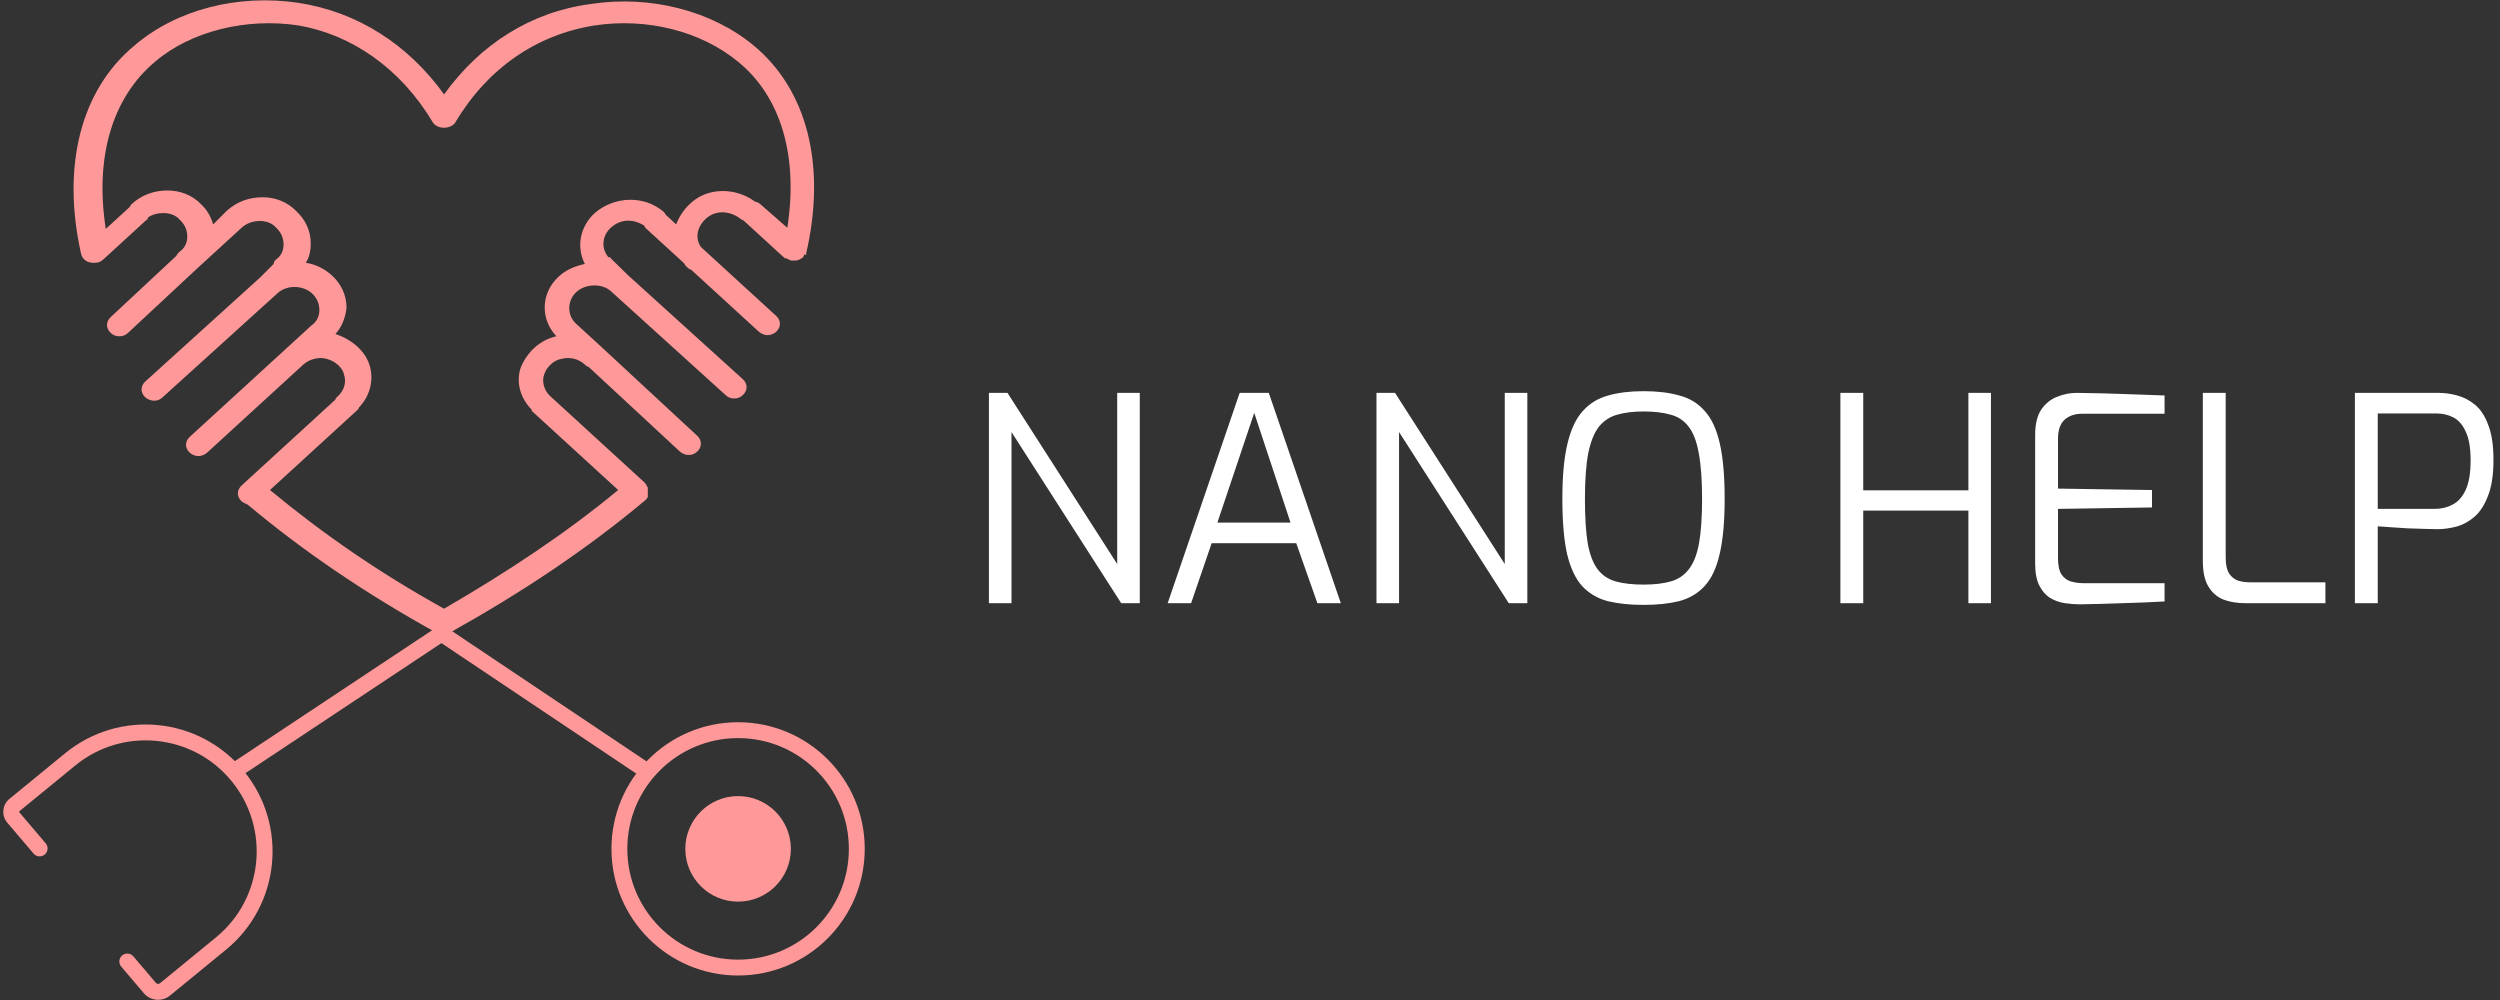<svg width="315" height="126" viewBox="0 0 315 126" fill="none" xmlns="http://www.w3.org/2000/svg">
<rect x="0" y="0" width="315" height="126" fill="#333333" stroke="none"/>
<path d="M101.536 32.117C101.692 31.975 101.692 32.117 101.536 32.117C104.181 20.866 101.692 11.323 95.002 5.769C89.713 1.354 81.934 -0.64 74.467 0.499C66.844 1.496 60.466 5.627 55.954 11.893C51.443 5.627 45.064 1.496 37.597 0.357C29.974 -0.783 22.196 1.211 16.906 5.769C10.217 11.323 7.728 20.866 10.217 31.975C10.372 32.687 10.995 33.114 11.773 33.114H11.928C12.395 33.114 12.706 32.972 13.017 32.687L18.462 27.702C18.618 27.702 18.618 27.56 18.618 27.418C19.24 26.99 19.862 26.848 20.64 26.848C21.418 26.848 22.196 27.133 22.662 27.702C23.285 28.272 23.596 28.984 23.596 29.839C23.596 30.551 23.285 31.263 22.662 31.69C22.507 31.833 22.351 31.975 22.196 32.26L13.95 39.951C13.328 40.521 13.328 41.375 13.95 41.945C14.262 42.23 14.573 42.372 15.04 42.372C15.506 42.372 15.817 42.23 16.128 41.945L24.996 33.684L30.441 28.699C31.063 28.13 31.841 27.845 32.774 27.845C33.552 27.845 34.33 28.13 34.797 28.699C35.419 29.269 35.73 29.981 35.73 30.836C35.73 31.548 35.419 32.26 34.797 32.687C34.641 32.83 34.486 32.972 34.486 33.257L32.774 34.966L18.306 48.069C17.684 48.639 17.684 49.493 18.306 50.063C18.618 50.348 19.084 50.49 19.395 50.49C19.862 50.49 20.173 50.348 20.484 50.063L34.952 36.96C36.197 35.821 38.219 35.963 39.308 36.96C39.931 37.53 40.242 38.242 40.242 39.096C40.242 39.808 39.931 40.521 39.308 40.948L36.041 43.939L23.907 55.048C23.285 55.618 23.285 56.472 23.907 57.042C24.218 57.327 24.685 57.469 24.996 57.469C25.307 57.469 25.774 57.327 26.085 57.042L38.219 45.933C38.997 45.221 40.242 44.936 41.175 45.221C42.264 45.505 43.197 46.36 43.353 47.215C43.664 48.212 43.353 49.209 42.575 49.921C42.42 50.063 42.264 50.206 42.264 50.348L30.441 61.172C29.819 61.742 29.819 62.596 30.441 63.166C30.596 63.309 30.908 63.451 31.219 63.593C38.375 69.575 46.153 74.845 55.176 79.83C55.332 79.83 55.643 79.83 55.954 79.83C56.265 79.83 56.577 79.83 56.732 79.687C65.911 74.56 74 69.148 81.312 63.024L81.468 62.881C81.468 62.739 81.623 62.739 81.623 62.596C81.623 62.454 81.623 62.454 81.623 62.312C81.623 62.169 81.623 62.169 81.623 62.027C81.623 61.884 81.623 61.884 81.623 61.742C81.623 61.599 81.623 61.599 81.623 61.457C81.623 61.315 81.468 61.315 81.468 61.172C81.468 61.03 81.312 61.03 81.312 60.887L69.333 49.921C68.555 49.209 68.244 48.069 68.555 47.215C68.867 46.218 69.8 45.363 70.733 45.221C71.822 44.936 72.911 45.221 73.689 45.933C73.845 46.075 74 46.218 74.156 46.218L85.668 56.899C85.979 57.184 86.446 57.327 86.757 57.327C87.224 57.327 87.535 57.184 87.846 56.899C88.468 56.33 88.468 55.475 87.846 54.906L75.867 43.796L72.6 40.805C71.356 39.666 71.511 37.815 72.6 36.818C73.222 36.248 74 35.963 74.934 35.963C75.712 35.963 76.489 36.248 76.956 36.675L91.424 49.778C91.735 50.063 92.046 50.206 92.513 50.206C92.98 50.206 93.291 50.063 93.602 49.778C94.224 49.209 94.224 48.354 93.602 47.784L79.134 34.681L76.956 32.545C76.956 32.402 76.8 32.402 76.645 32.402C75.712 31.263 75.867 29.696 76.956 28.699C78.201 27.56 79.756 27.56 81.156 28.415C81.156 28.557 81.312 28.557 81.312 28.699L86.135 33.114C86.29 33.257 86.29 33.399 86.446 33.542L86.601 33.684C86.757 33.827 86.912 33.969 87.068 33.969L95.624 41.802C95.936 42.087 96.402 42.23 96.713 42.23C97.025 42.23 97.491 42.087 97.802 41.802C98.425 41.233 98.425 40.378 97.802 39.808L88.313 31.12C87.535 29.981 87.846 28.557 88.935 27.56C90.335 26.278 92.202 26.705 93.291 27.56C93.446 27.702 93.602 27.702 93.758 27.845L98.891 32.545C98.891 32.545 98.891 32.545 99.047 32.545C99.203 32.545 99.203 32.687 99.358 32.687C99.514 32.687 99.514 32.83 99.669 32.83H99.825C99.98 32.83 99.98 32.83 100.136 32.83C100.291 32.83 100.447 32.83 100.758 32.687C100.758 32.687 100.914 32.687 100.914 32.545C101.069 32.545 101.225 32.402 101.225 32.402V32.26C101.38 32.117 101.38 32.117 101.38 31.975C101.536 32.26 101.536 32.117 101.536 32.117ZM86.912 25.708C86.135 26.421 85.512 27.418 85.201 28.272L83.957 27.133C83.801 26.99 83.801 26.848 83.646 26.705C81.156 24.569 77.423 24.711 74.934 26.848C73.067 28.557 72.6 31.12 73.689 33.257C72.445 33.542 71.356 33.969 70.422 34.824C68.089 36.96 68.089 40.236 70.111 42.372C68.089 42.799 66.377 44.366 65.6 46.36C64.977 48.212 65.6 50.206 67 51.63C67 51.63 67 51.63 67 51.772L67.155 51.915L77.889 61.742C71.356 67.154 64.044 71.996 55.954 76.696C47.709 72.139 40.553 67.154 34.019 61.742L44.909 51.772C45.064 51.63 45.22 51.487 45.22 51.345C46.62 49.921 47.087 47.927 46.62 46.218C46.153 44.366 44.442 42.799 42.264 42.087C43.042 41.233 43.509 40.093 43.664 38.812C43.664 37.245 43.042 35.821 41.797 34.681C40.864 33.827 39.619 33.257 38.531 33.114C38.997 32.402 39.153 31.548 39.153 30.693C39.153 29.127 38.531 27.702 37.286 26.563C36.197 25.424 34.641 24.854 33.086 24.854C31.374 24.854 29.819 25.424 28.574 26.563L26.863 28.272C26.552 27.275 26.085 26.421 25.307 25.708C24.218 24.569 22.662 23.999 21.107 23.999C19.395 23.999 17.84 24.569 16.595 25.708C16.44 25.851 16.44 25.993 16.284 26.136L13.328 28.842C11.928 19.869 14.106 12.32 19.551 7.763C24.062 3.917 31.063 2.208 37.597 3.205C44.286 4.345 50.509 8.617 54.554 15.454C55.176 16.308 56.732 16.308 57.354 15.454C61.399 8.617 67.622 4.345 74.934 3.205C81.468 2.208 88.313 3.917 92.98 7.763C98.425 12.178 100.603 19.727 99.203 28.699L95.78 25.708C95.624 25.566 95.313 25.424 95.158 25.424C92.669 23.572 89.091 23.572 86.912 25.708Z" fill="#FF9999"/>
<circle cx="93" cy="106.957" r="14.957" stroke="#FF9999" stroke-width="2"/>
<circle cx="93" cy="106.957" r="6.649" fill="#FF9999"/>
<path d="M20.809 124.649L20.175 123.875L20.168 123.881L20.161 123.887L20.809 124.649ZM1.805 101.448L1.171 100.675L1.164 100.681L1.157 100.687L1.805 101.448ZM1.679 103.007L0.917 103.655L0.917 103.655L1.679 103.007ZM4.232 107.552C4.59 107.973 5.221 108.024 5.642 107.666C6.063 107.309 6.114 106.677 5.756 106.257L4.232 107.552ZM18.884 124.493L18.123 125.141L18.123 125.141L18.884 124.493ZM16.8 120.499C16.442 120.079 15.811 120.028 15.39 120.386C14.97 120.743 14.919 121.374 15.277 121.795L16.8 120.499ZM27.216 118.108L20.175 123.875L21.443 125.422L28.483 119.655L27.216 118.108ZM2.439 102.222L9.479 96.455L8.212 94.907L1.171 100.675L2.439 102.222ZM0.917 103.655L4.232 107.552L5.756 106.257L2.441 102.359L0.917 103.655ZM19.646 123.845L16.8 120.499L15.277 121.795L18.123 125.141L19.646 123.845ZM1.157 100.687C0.271 101.44 0.164 102.769 0.917 103.655L2.441 102.359C2.403 102.315 2.408 102.248 2.453 102.21L1.157 100.687ZM20.161 123.887C20.007 124.018 19.777 123.999 19.646 123.845L18.123 125.141C18.969 126.136 20.462 126.257 21.457 125.41L20.161 123.887ZM29.174 98.413C34.072 104.393 33.195 113.21 27.216 118.108L28.483 119.655C35.317 114.058 36.319 103.98 30.721 97.146L29.174 98.413ZM30.721 97.146C25.123 90.312 15.046 89.31 8.212 94.907L9.479 96.455C15.459 91.557 24.276 92.434 29.174 98.413L30.721 97.146Z" fill="#FF9999"/>
<path d="M29.17 97.383L55.622 79.83L81.83 97.383" stroke="#FF9999" stroke-width="2"/>
<path d="M124.604 76V49.504H126.944L140.768 71.068V49.504H143.612V76H141.272L127.448 54.436V76H124.604ZM147.126 76L156.198 49.504H159.87L168.942 76H165.99L163.326 68.44H152.67L150.078 76H147.126ZM153.39 65.848H162.606L158.034 52.024L153.39 65.848ZM173.436 76V49.504H175.776L189.6 71.068V49.504H192.444V76H190.104L176.28 54.436V76H173.436ZM207.082 76.216C205.378 76.216 203.878 76.06 202.582 75.748C201.31 75.412 200.242 74.788 199.378 73.876C198.538 72.964 197.902 71.632 197.47 69.88C197.062 68.104 196.858 65.764 196.858 62.86C196.858 59.98 197.074 57.652 197.506 55.876C197.938 54.076 198.586 52.708 199.45 51.772C200.314 50.812 201.382 50.164 202.654 49.828C203.926 49.468 205.402 49.288 207.082 49.288C208.81 49.288 210.31 49.468 211.582 49.828C212.878 50.164 213.946 50.812 214.786 51.772C215.65 52.708 216.286 54.076 216.694 55.876C217.102 57.652 217.306 59.98 217.306 62.86C217.306 65.764 217.09 68.104 216.658 69.88C216.25 71.632 215.614 72.964 214.75 73.876C213.91 74.788 212.842 75.412 211.546 75.748C210.274 76.06 208.786 76.216 207.082 76.216ZM207.082 73.66C208.426 73.66 209.566 73.528 210.502 73.264C211.438 73 212.194 72.496 212.77 71.752C213.37 71.008 213.802 69.928 214.066 68.512C214.33 67.072 214.462 65.188 214.462 62.86C214.462 60.436 214.318 58.492 214.03 57.028C213.766 55.564 213.334 54.46 212.734 53.716C212.158 52.972 211.402 52.48 210.466 52.24C209.53 51.976 208.402 51.844 207.082 51.844C205.834 51.844 204.742 51.976 203.806 52.24C202.894 52.48 202.126 52.972 201.502 53.716C200.902 54.46 200.446 55.564 200.134 57.028C199.846 58.492 199.702 60.436 199.702 62.86C199.702 65.188 199.822 67.072 200.062 68.512C200.326 69.928 200.746 71.008 201.322 71.752C201.898 72.496 202.654 73 203.59 73.264C204.55 73.528 205.714 73.66 207.082 73.66ZM231.889 76V49.504H234.769V61.78H248.017V49.504H250.861V76H248.017V64.336H234.769V76H231.889ZM262.044 76.144C261.468 76.144 260.844 76.096 260.172 76C259.524 75.904 258.912 75.688 258.336 75.352C257.784 75.016 257.328 74.5 256.968 73.804C256.608 73.108 256.428 72.172 256.428 70.996V54.832C256.428 53.464 256.68 52.396 257.184 51.628C257.712 50.86 258.372 50.32 259.164 50.008C259.98 49.672 260.808 49.504 261.648 49.504C263.856 49.528 265.848 49.576 267.624 49.648C269.424 49.72 271.128 49.78 272.736 49.828V52.132H262.368C261.432 52.132 260.688 52.384 260.136 52.888C259.584 53.392 259.308 54.196 259.308 55.3V61.564L271.152 61.744V63.94L259.308 64.12V70.348C259.308 71.236 259.452 71.908 259.74 72.364C260.052 72.82 260.448 73.12 260.928 73.264C261.432 73.408 261.96 73.48 262.512 73.48H272.736V75.784C271.056 75.88 269.292 75.952 267.444 76C265.596 76.072 263.796 76.12 262.044 76.144ZM282.885 76C281.853 76 280.929 75.844 280.113 75.532C279.321 75.196 278.697 74.644 278.241 73.876C277.785 73.108 277.557 72.04 277.557 70.672V49.504H280.437V70.276C280.437 71.14 280.581 71.8 280.869 72.256C281.157 72.688 281.529 72.988 281.985 73.156C282.465 73.3 282.969 73.372 283.497 73.372H293.001V76H282.885ZM296.717 76V49.504H307.265C308.033 49.504 308.813 49.612 309.605 49.828C310.421 50.044 311.177 50.44 311.873 51.016C312.569 51.592 313.121 52.444 313.529 53.572C313.961 54.676 314.177 56.14 314.177 57.964C314.177 59.812 313.949 61.312 313.493 62.464C313.061 63.616 312.485 64.504 311.765 65.128C311.069 65.728 310.313 66.136 309.497 66.352C308.681 66.568 307.889 66.676 307.121 66.676C306.761 66.676 306.233 66.664 305.537 66.64C304.841 66.616 304.097 66.592 303.305 66.568C302.537 66.52 301.817 66.472 301.145 66.424C300.473 66.376 299.957 66.34 299.597 66.316V76H296.717ZM299.597 64.12H306.761C307.601 64.12 308.357 63.94 309.029 63.58C309.725 63.22 310.277 62.596 310.685 61.708C311.093 60.82 311.297 59.584 311.297 58C311.297 56.44 311.093 55.24 310.685 54.4C310.301 53.536 309.785 52.936 309.137 52.6C308.489 52.264 307.781 52.096 307.013 52.096H299.597V64.12Z" fill="#ffffff"/>
</svg>
